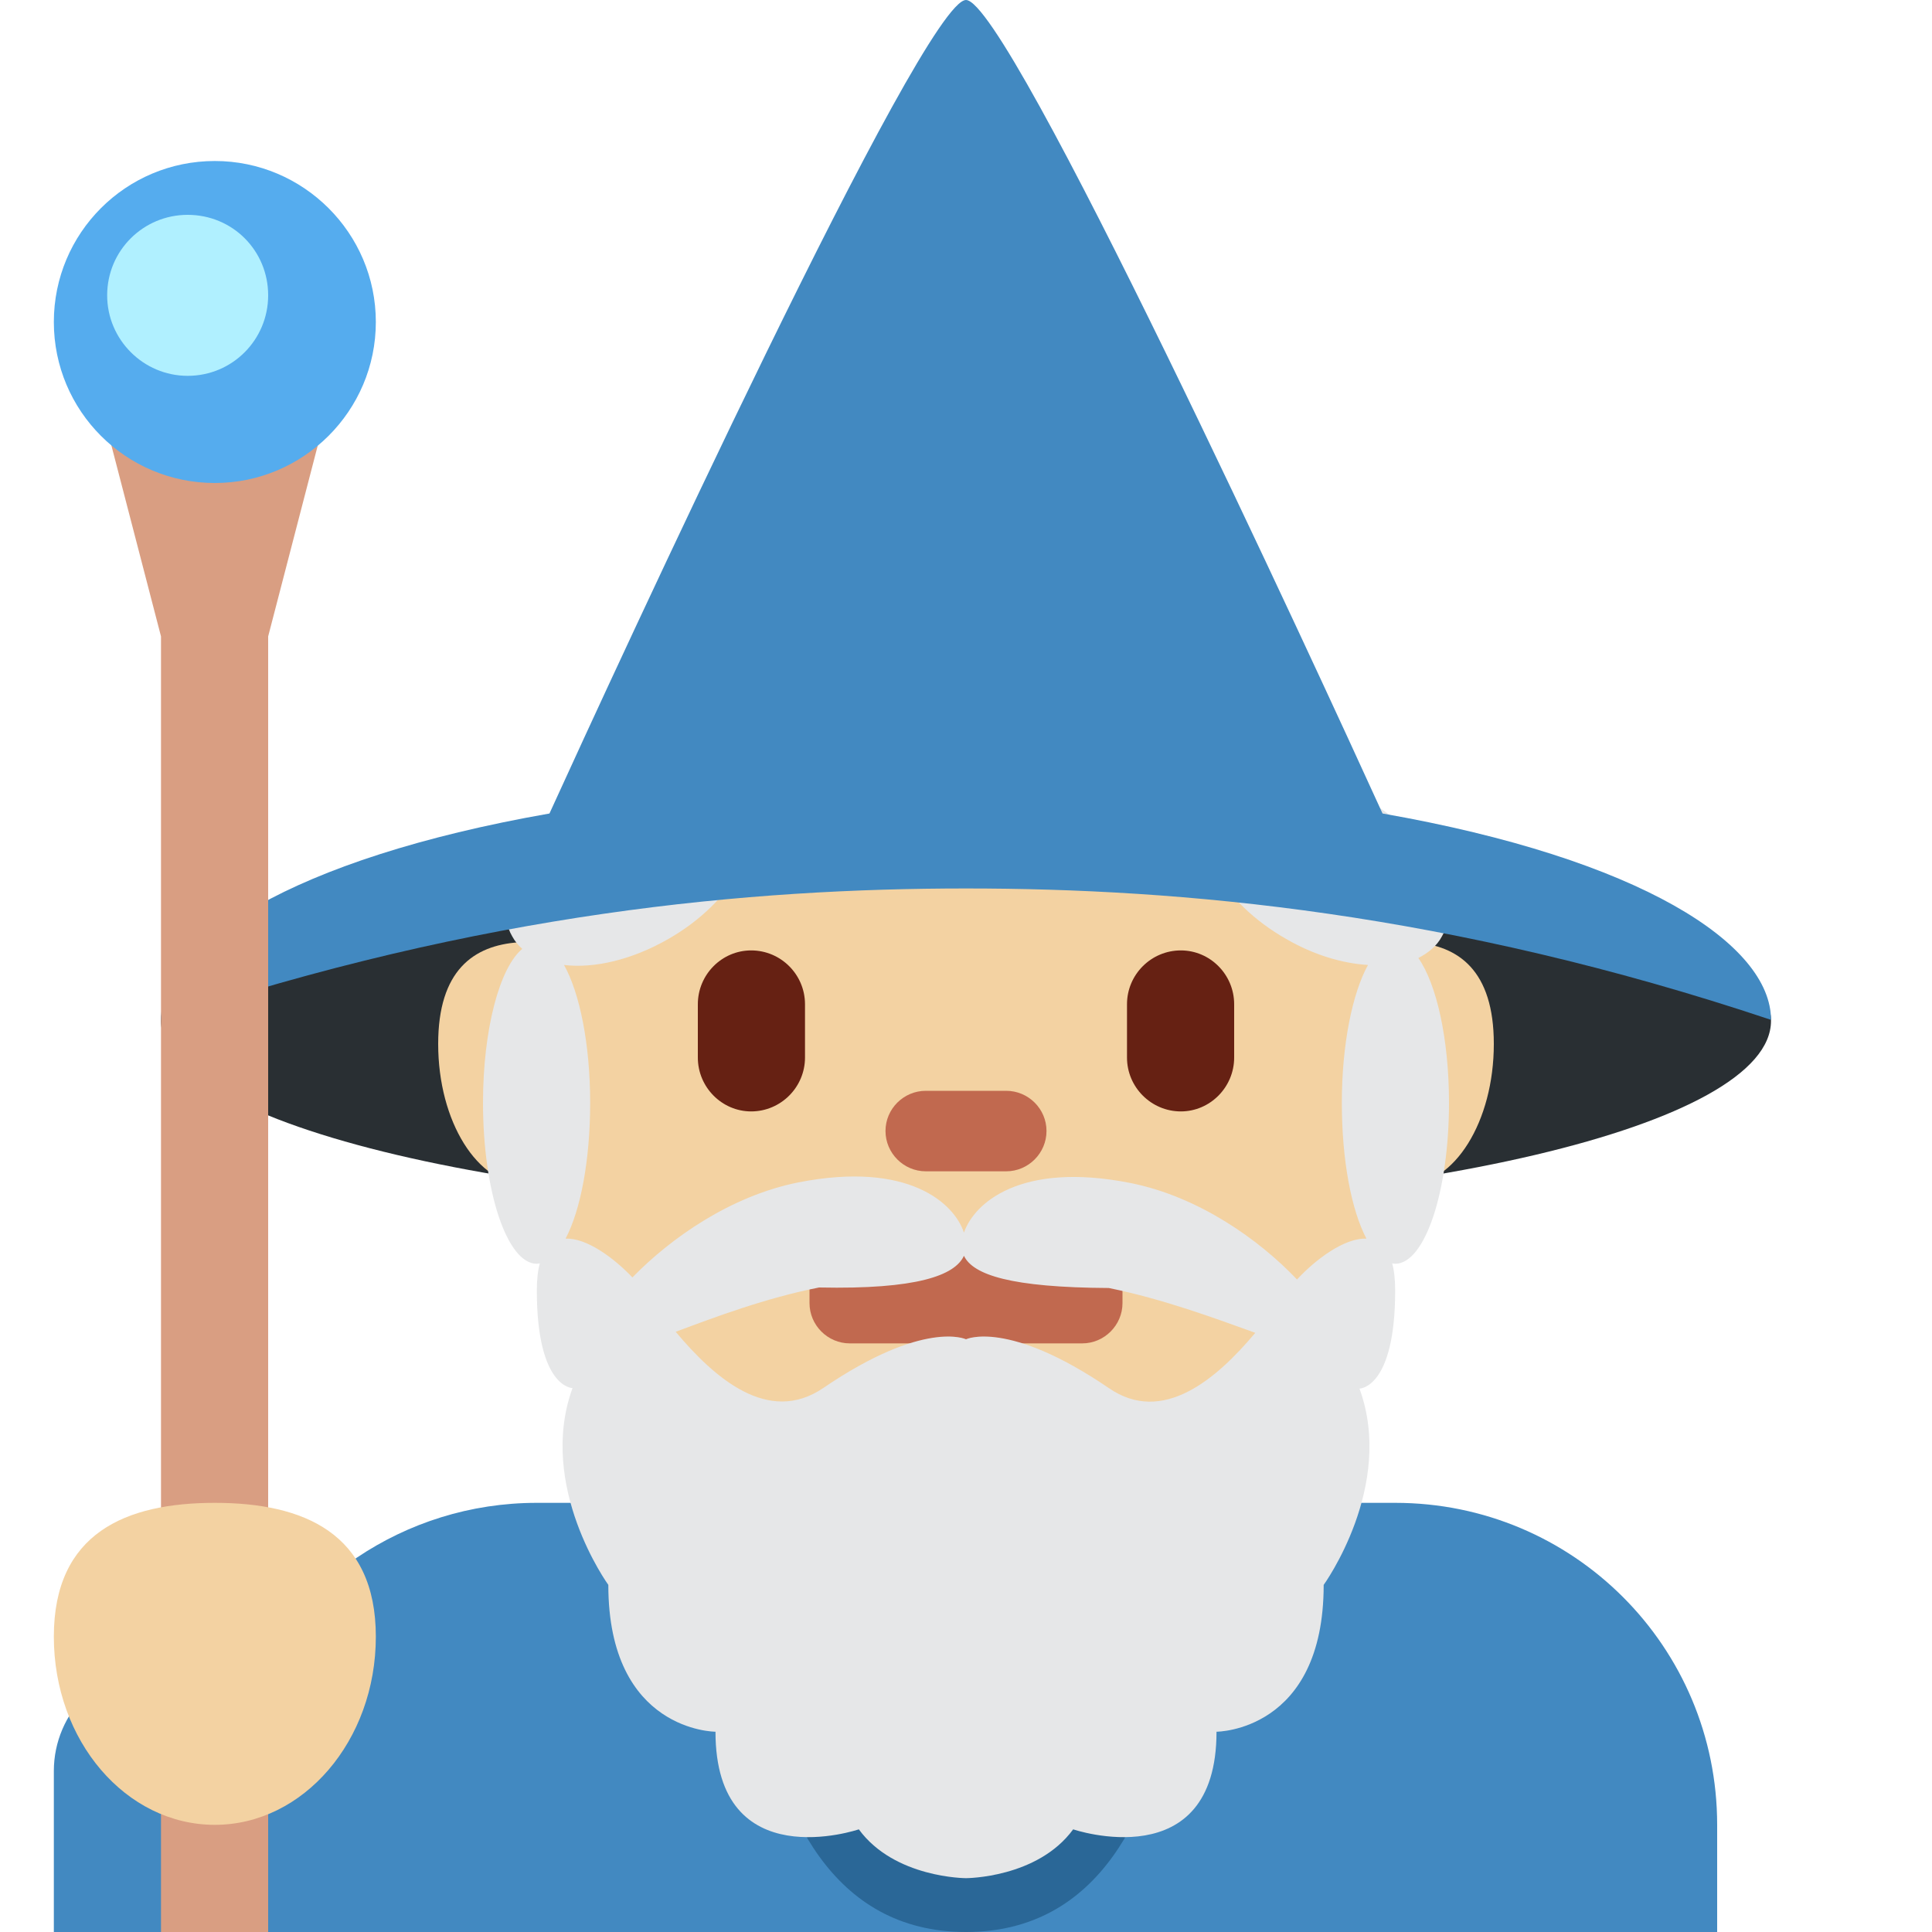 <?xml version="1.0" encoding="UTF-8"?>
<svg xmlns="http://www.w3.org/2000/svg" xmlns:xlink="http://www.w3.org/1999/xlink" width="15pt" height="15pt" viewBox="0 0 15 15" version="1.1">
<g id="surface1">
<path style=" stroke:none;fill-rule:nonzero;fill:rgb(25.882%,53.725%,75.686%);fill-opacity:1;" d="M 10.832 11.668 L 4.168 11.668 C 3.133 11.668 2.242 12.297 1.863 13.191 C 1.711 13.023 1.492 12.918 1.25 12.918 C 0.793 12.918 0.418 13.293 0.418 13.75 L 0.418 15 L 13.332 15 L 13.332 14.168 C 13.332 12.785 12.215 11.668 10.832 11.668 Z M 10.832 11.668 "/>
<path style=" stroke:none;fill-rule:nonzero;fill:rgb(16.471%,40.392%,59.216%);fill-opacity:1;" d="M 5.832 11.25 L 9.168 11.25 C 9.168 11.25 9.582 15 7.5 15 C 5.418 15 5.832 11.25 5.832 11.25 Z M 5.832 11.25 "/>
<path style=" stroke:none;fill-rule:nonzero;fill:rgb(16.078%,18.431%,20%);fill-opacity:1;" d="M 13.75 7.926 C 13.75 7.113 10.953 6.457 7.5 6.457 C 4.047 6.457 1.25 7.113 1.25 7.926 C 1.25 8.738 4.047 9.398 7.5 9.398 C 10.953 9.398 13.75 8.738 13.75 7.926 Z M 13.75 7.926 "/>
<path style=" stroke:none;fill-rule:nonzero;fill:rgb(95.294%,82.353%,63.529%);fill-opacity:1;" d="M 10.973 7.316 C 10.637 5.816 9.211 3.715 7.5 3.715 C 5.789 3.715 4.363 5.816 4.027 7.316 C 3.676 7.34 3.402 7.535 3.402 8.105 C 3.402 8.707 3.707 9.199 4.086 9.199 C 4.094 9.199 4.098 9.195 4.105 9.195 C 4.547 11.02 5.898 12.535 7.5 12.535 C 9.102 12.535 10.453 11.02 10.898 9.195 C 10.902 9.195 10.91 9.199 10.914 9.199 C 11.293 9.199 11.598 8.707 11.598 8.105 C 11.598 7.535 11.324 7.34 10.973 7.316 Z M 10.973 7.316 "/>
<path style=" stroke:none;fill-rule:nonzero;fill:rgb(40%,12.941%,7.451%);fill-opacity:1;" d="M 5.832 8.629 C 5.605 8.629 5.418 8.441 5.418 8.211 L 5.418 7.797 C 5.418 7.566 5.605 7.379 5.832 7.379 C 6.062 7.379 6.25 7.566 6.25 7.797 L 6.25 8.211 C 6.25 8.441 6.062 8.629 5.832 8.629 Z M 9.168 8.629 C 8.938 8.629 8.75 8.441 8.75 8.211 L 8.75 7.797 C 8.75 7.566 8.938 7.379 9.168 7.379 C 9.395 7.379 9.582 7.566 9.582 7.797 L 9.582 8.211 C 9.582 8.441 9.395 8.629 9.168 8.629 Z M 9.168 8.629 "/>
<path style=" stroke:none;fill-rule:nonzero;fill:rgb(75.686%,41.176%,30.98%);fill-opacity:1;" d="M 7.812 9.094 L 7.188 9.094 C 7.016 9.094 6.875 8.953 6.875 8.781 C 6.875 8.609 7.016 8.469 7.188 8.469 L 7.812 8.469 C 7.984 8.469 8.125 8.609 8.125 8.781 C 8.125 8.953 7.984 9.094 7.812 9.094 Z M 8.402 10.43 L 6.598 10.43 C 6.426 10.43 6.285 10.289 6.285 10.117 L 6.285 9.98 C 6.285 9.809 6.426 9.668 6.598 9.668 L 8.402 9.668 C 8.574 9.668 8.715 9.809 8.715 9.98 L 8.715 10.117 C 8.715 10.289 8.574 10.43 8.402 10.43 Z M 8.402 10.43 "/>
<path style=" stroke:none;fill-rule:nonzero;fill:rgb(90.196%,90.588%,90.98%);fill-opacity:1;" d="M 11.012 7.438 C 11.09 7.398 11.156 7.344 11.195 7.27 C 11.371 6.973 11.105 6.496 10.609 6.207 C 10.109 5.922 9.566 5.93 9.395 6.227 C 9.219 6.527 9.484 7.004 9.984 7.289 C 10.199 7.414 10.422 7.48 10.621 7.492 C 10.5 7.711 10.418 8.109 10.418 8.562 C 10.418 9.008 10.492 9.395 10.609 9.617 C 10.438 9.609 10.211 9.781 10.07 9.934 C 9.777 9.625 9.305 9.289 8.773 9.184 C 7.918 9.016 7.562 9.344 7.484 9.57 C 7.41 9.344 7.055 9.012 6.199 9.18 C 5.672 9.285 5.207 9.613 4.91 9.918 C 4.77 9.77 4.555 9.609 4.391 9.617 C 4.508 9.395 4.582 9.008 4.582 8.562 C 4.582 8.105 4.5 7.707 4.379 7.492 C 4.613 7.52 4.906 7.453 5.191 7.289 C 5.688 7.004 5.953 6.527 5.781 6.227 C 5.609 5.93 5.062 5.922 4.566 6.207 C 4.066 6.496 3.805 6.973 3.977 7.27 C 3.996 7.305 4.023 7.34 4.055 7.367 C 3.879 7.512 3.75 7.992 3.75 8.562 C 3.75 9.254 3.938 9.812 4.168 9.812 C 4.176 9.812 4.184 9.809 4.191 9.809 C 4.176 9.863 4.168 9.934 4.168 10.02 C 4.168 10.777 4.445 10.777 4.445 10.777 C 4.168 11.539 4.723 12.305 4.723 12.305 C 4.723 13.445 5.555 13.445 5.555 13.445 C 5.555 14.582 6.668 14.203 6.668 14.203 C 6.945 14.582 7.5 14.582 7.5 14.582 C 7.5 14.582 8.055 14.582 8.332 14.203 C 8.332 14.203 9.445 14.582 9.445 13.445 C 9.445 13.445 10.277 13.445 10.277 12.305 C 10.277 12.305 10.832 11.539 10.555 10.781 C 10.555 10.781 10.832 10.781 10.832 10.02 C 10.832 9.934 10.824 9.863 10.809 9.809 C 10.816 9.809 10.824 9.812 10.832 9.812 C 11.062 9.812 11.25 9.254 11.25 8.562 C 11.25 8.062 11.152 7.637 11.012 7.438 Z M 8.609 10.777 C 7.824 10.242 7.5 10.398 7.5 10.398 C 7.5 10.398 7.176 10.242 6.391 10.777 C 5.965 11.066 5.547 10.699 5.246 10.34 C 5.559 10.223 5.945 10.078 6.359 9.996 C 7.121 10.012 7.414 9.902 7.484 9.75 C 7.555 9.898 7.848 9.996 8.609 10 C 9.031 10.086 9.43 10.234 9.746 10.348 C 9.445 10.707 9.027 11.066 8.609 10.777 Z M 8.609 10.777 "/>
<path style=" stroke:none;fill-rule:nonzero;fill:rgb(25.882%,53.725%,75.686%);fill-opacity:1;" d="M 10.734 6.316 C 10.223 5.195 7.832 0 7.5 0 C 7.168 0 4.777 5.195 4.266 6.316 C 2.258 6.668 1.25 7.332 1.25 7.918 C 3.75 7.082 5.832 6.898 7.5 6.898 C 9.168 6.898 11.25 7.082 13.75 7.918 C 13.75 7.332 12.742 6.668 10.734 6.316 Z M 10.734 6.316 "/>
<path style=" stroke:none;fill-rule:nonzero;fill:rgb(85.098%,61.961%,50.98%);fill-opacity:1;" d="M 2.082 15 L 1.25 15 L 1.25 4.941 L 0.832 3.332 L 2.5 3.332 L 2.082 4.941 Z M 2.082 15 "/>
<path style=" stroke:none;fill-rule:nonzero;fill:rgb(33.333%,67.451%,93.333%);fill-opacity:1;" d="M 2.918 2.5 C 2.918 3.191 2.355 3.75 1.668 3.75 C 0.977 3.75 0.418 3.191 0.418 2.5 C 0.418 1.809 0.977 1.25 1.668 1.25 C 2.355 1.25 2.918 1.809 2.918 2.5 Z M 2.918 2.5 "/>
<path style=" stroke:none;fill-rule:nonzero;fill:rgb(69.02%,94.118%,100%);fill-opacity:1;" d="M 2.082 2.293 C 2.082 2.637 1.805 2.918 1.457 2.918 C 1.113 2.918 0.832 2.637 0.832 2.293 C 0.832 1.945 1.113 1.668 1.457 1.668 C 1.805 1.668 2.082 1.945 2.082 2.293 Z M 2.082 2.293 "/>
<path style=" stroke:none;fill-rule:nonzero;fill:rgb(95.294%,82.353%,63.529%);fill-opacity:1;" d="M 2.918 12.707 C 2.918 13.516 2.355 14.168 1.668 14.168 C 0.977 14.168 0.418 13.516 0.418 12.707 C 0.418 11.902 0.977 11.668 1.668 11.668 C 2.355 11.668 2.918 11.902 2.918 12.707 Z M 2.918 12.707 "/>
</g>
</svg>
